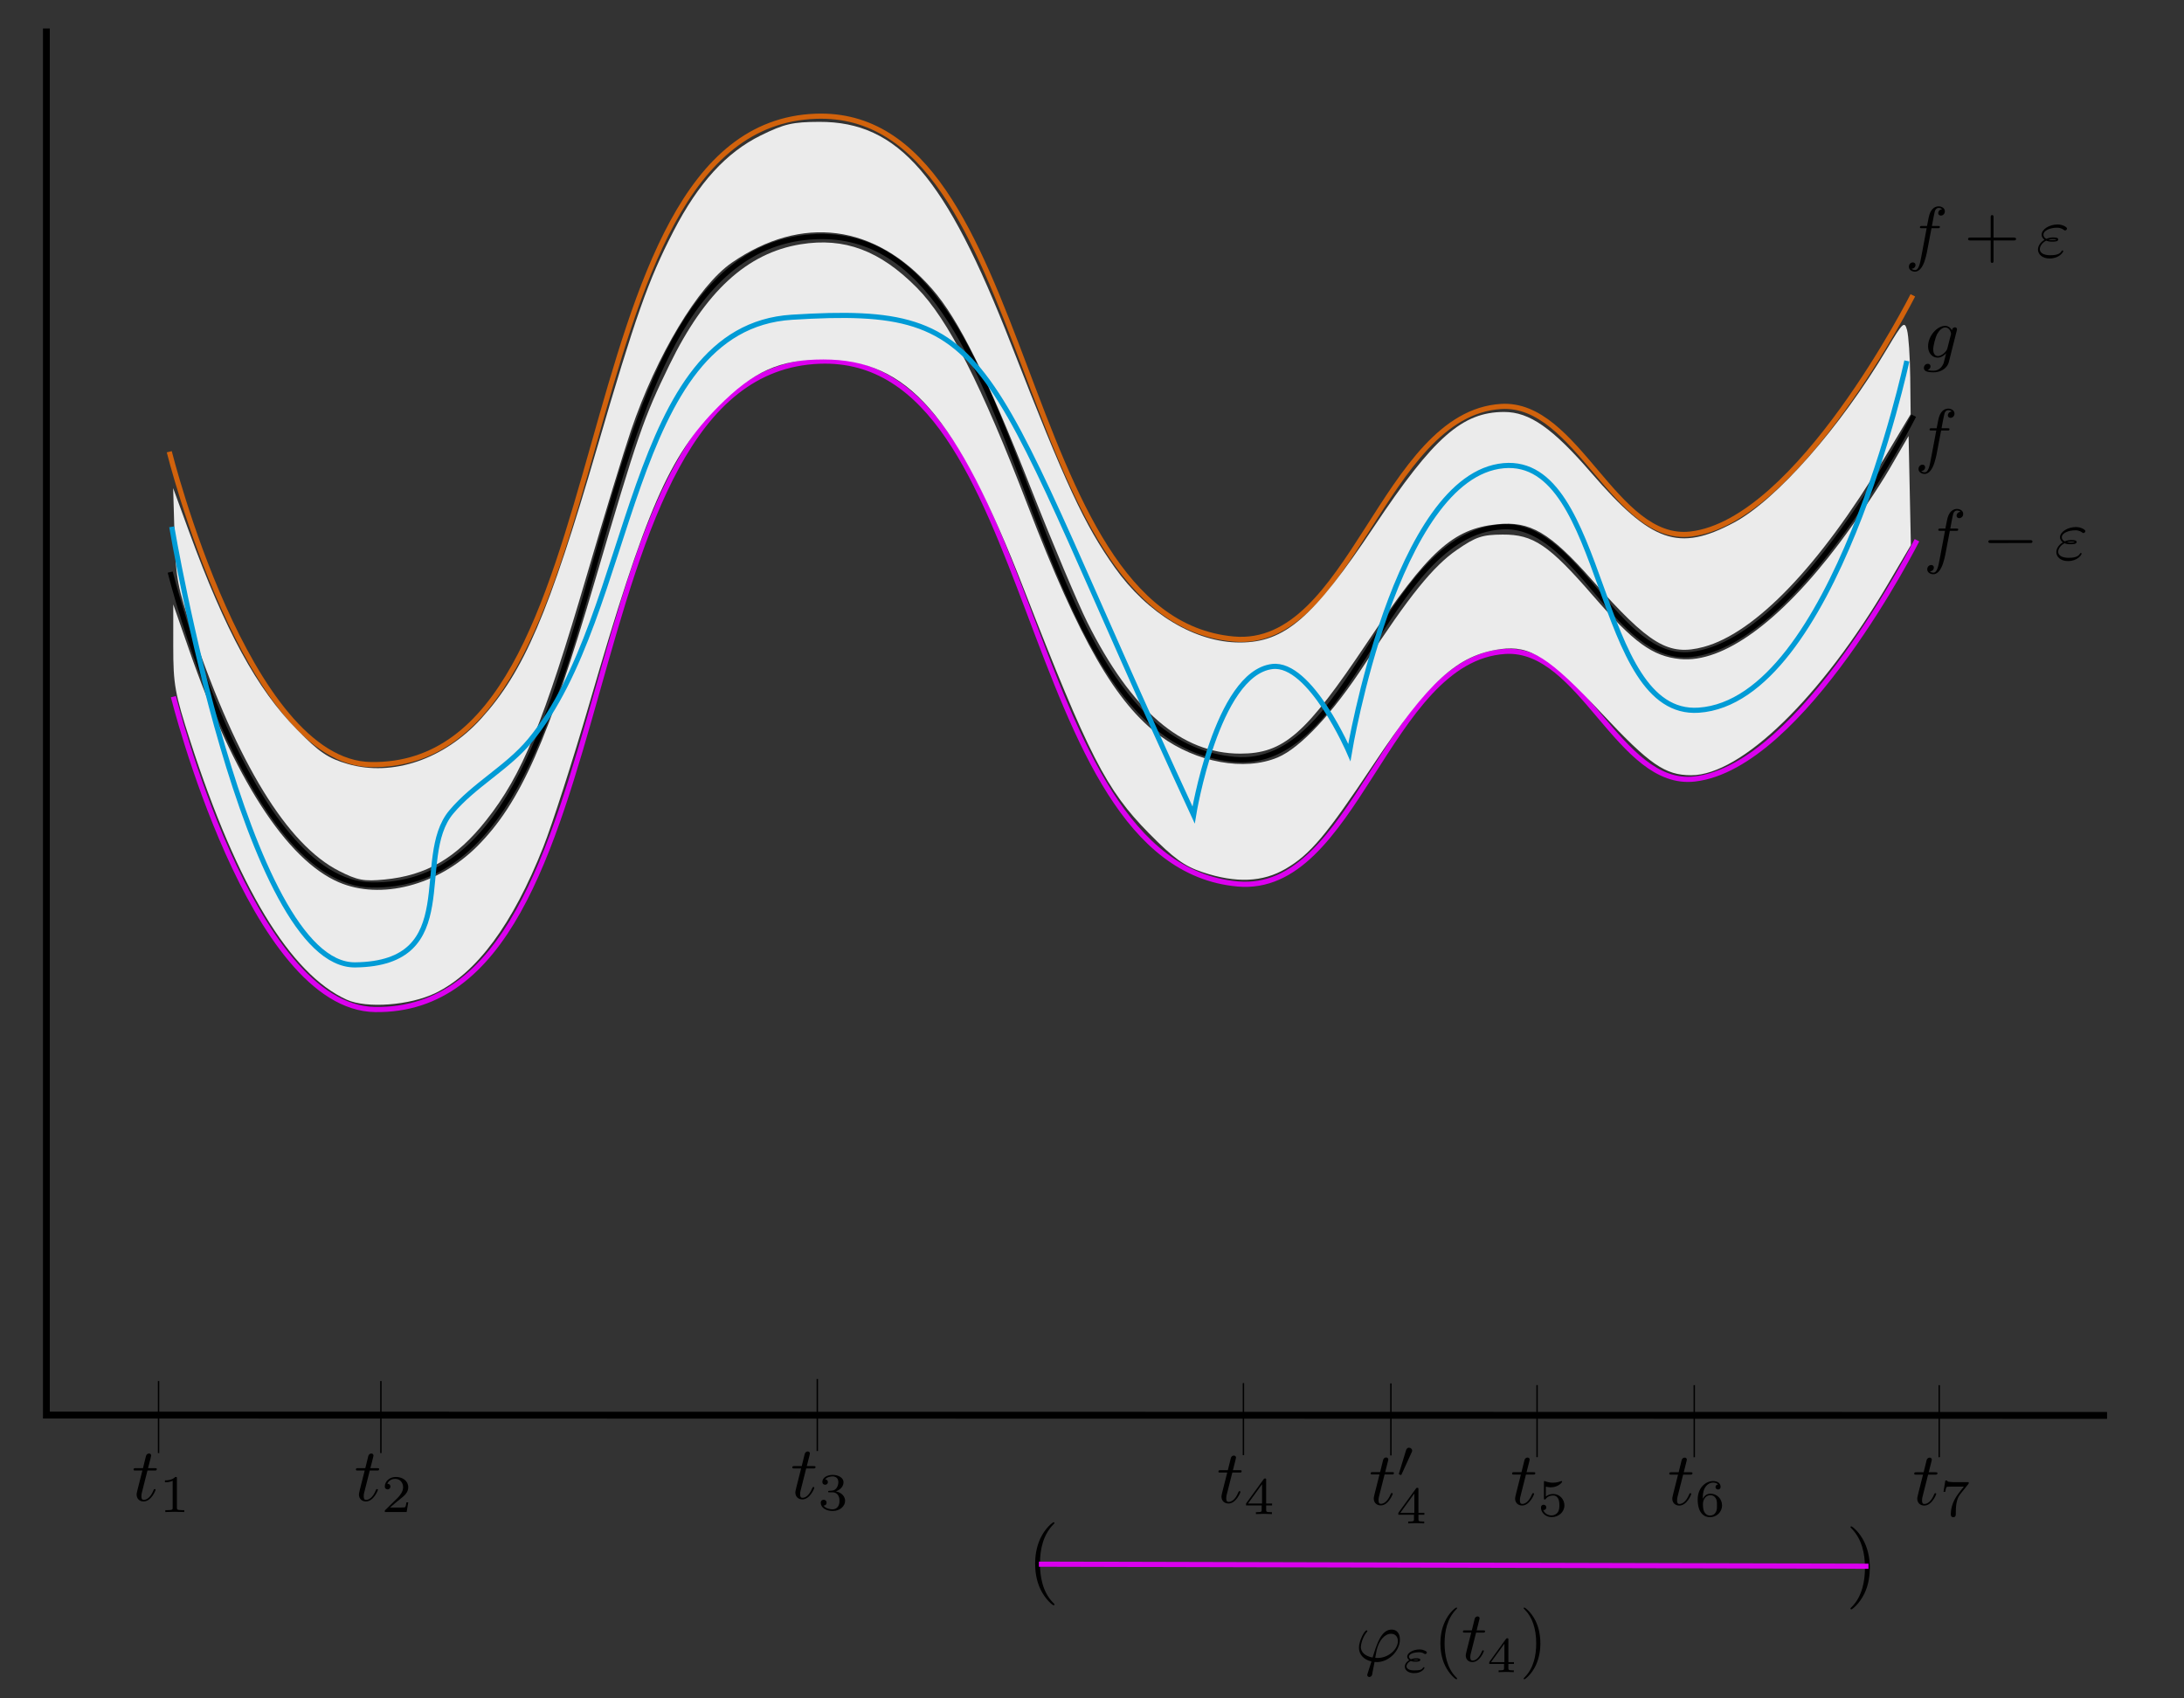 <?xml version="1.0" encoding="UTF-8" standalone="no"?>
<svg
   xmlns:ns0="http://www.iki.fi/pav/software/textext/"
   xmlns:dc="http://purl.org/dc/elements/1.1/"
   xmlns:cc="http://creativecommons.org/ns#"
   xmlns:rdf="http://www.w3.org/1999/02/22-rdf-syntax-ns#"
   xmlns:svg="http://www.w3.org/2000/svg"
   xmlns="http://www.w3.org/2000/svg"
   xmlns:sodipodi="http://sodipodi.sourceforge.net/DTD/sodipodi-0.dtd"
   xmlns:inkscape="http://www.inkscape.org/namespaces/inkscape"
   version="1.1"
   id="svg2"
   viewBox="0 0 1275.591 992.126"
   height="280mm"
   width="360mm"
   inkscape:version="0.91 r13725"
   sodipodi:docname="epsilon-perturbed-node.svg">
  <rect x="0" y="0" width="1275.591" height="992.126" fill="#333333" stroke="none"/>
  <sodipodi:namedview
     pagecolor="#ffffff"
     bordercolor="#666666"
     borderopacity="1"
     objecttolerance="10"
     gridtolerance="10"
     guidetolerance="10"
     inkscape:pageopacity="0"
     inkscape:pageshadow="2"
     inkscape:window-width="2560"
     inkscape:window-height="1311"
     id="namedview73"
     showgrid="false"
     inkscape:zoom="1.0694206"
     inkscape:cx="637.79528"
     inkscape:cy="421.25613"
     inkscape:window-x="0"
     inkscape:window-y="55"
     inkscape:window-maximized="1"
     inkscape:current-layer="layer1" />
  <defs
     id="defs4" />
  <g
     id="layer1"
     transform="translate(0,-60.236)">
    <path
       id="path8070"
       d="m 27.087,76.857 0,810 1203.561,0.202"
       style="fill:none;fill-rule:evenodd;stroke:#000000;stroke-width:4;stroke-linecap:butt;stroke-linejoin:miter;stroke-miterlimit:4;stroke-dasharray:none;stroke-opacity:1" />
    <path
       id="path8072"
       d="m 99.401,394.437 c 0,0 45.353,181.723 117.827,182.753 153.057,2.174 106.731,-373.131 259.701,-378.731 130.226,-4.768 114.291,293.613 244.071,305.389 68.75,6.238 87.399,-131.635 156.302,-135.862 44.379,-2.723 66.44,79.604 110.613,74.544 63.107,-7.229 129.85,-139.469 129.85,-139.469"
       style="fill:none;fill-rule:evenodd;stroke:#000000;stroke-width:3;stroke-linecap:butt;stroke-linejoin:miter;stroke-miterlimit:4;stroke-dasharray:none;stroke-opacity:1" />
    <path
       id="path8072-1"
       d="m 98.858,324.125 c 0,0 45.353,181.723 117.827,182.753 153.057,2.174 106.731,-373.131 259.701,-378.731 130.226,-4.768 114.291,293.613 244.071,305.389 68.75,6.238 87.399,-131.635 156.302,-135.862 44.379,-2.723 66.44,79.604 110.613,74.544 63.107,-7.229 129.85,-139.469 129.85,-139.469"
       style="fill:none;fill-rule:evenodd;stroke:#ff6f00;stroke-width:3;stroke-linecap:butt;stroke-linejoin:miter;stroke-miterlimit:4;stroke-dasharray:none;stroke-opacity:0.773" />
    <path
       id="path8072-1-1"
       d="m 101.262,467.201 c 0,0 45.353,181.723 117.827,182.753 153.057,2.174 106.731,-373.131 259.701,-378.731 130.226,-4.768 114.291,293.613 244.071,305.389 68.75,6.238 87.399,-131.635 156.302,-135.862 44.379,-2.723 66.44,79.604 110.613,74.544 63.107,-7.229 129.85,-139.469 129.85,-139.469"
       style="fill:none;fill-rule:evenodd;stroke:#db00ef;stroke-width:3;stroke-linecap:butt;stroke-linejoin:miter;stroke-miterlimit:4;stroke-dasharray:none;stroke-opacity:1" />
    <path
       id="path8167"
       d="m -1044.065,1129.951 c -34.352,-11.869 -70.073,-70.535 -96.693,-158.804 -3.291,-10.913 -6.435,-20.126 -6.985,-20.473 -0.551,-0.347 -1.201,-14.157 -1.445,-30.688 l -0.444,-30.058 5.078,16.364 c 21.246,68.468 50.129,122.1 77.215,143.381 3.957,3.109 10.87,7.393 15.362,9.521 7.827,3.707 8.77,3.866 22.596,3.797 12.364,-0.061 15.841,-0.54 24.304,-3.345 23.508,-7.792 44.047,-27.952 60.978,-59.854 12.871,-24.253 23.059,-53.347 43.522,-124.291 15.833,-54.891 23.011,-77.09 32.43,-100.292 12.244,-30.16 23.998,-49.202 40.275,-65.248 8.625,-8.502 12.666,-11.465 21.768,-15.957 32.269,-15.928 64.434,-10.591 89.983,14.932 22.072,22.049 34.901,46.668 64.293,123.378 23.35,60.94 34.679,85.693 49.184,107.457 23.064,34.608 51.353,52.026 81.654,50.275 23.164,-1.338 39.449,-15.064 66.175,-55.776 21.825,-33.245 30.849,-45.902 39.053,-54.776 23.062,-24.944 46.286,-31.221 66.349,-17.932 6.615,4.382 21.08,19.048 36.398,36.905 18.594,21.677 29.883,29.289 44.892,30.274 24.647,1.616 53.365,-18.04 85.756,-58.699 11.426,-14.343 32.575,-45.933 42.102,-62.889 l 6.613,-11.77 0.601,32.243 0.601,32.243 -8.266,15.029 c -9.967,18.121 -27.73,45.43 -40.254,61.885 -5.047,6.632 -15.943,18.857 -24.213,27.168 -22.875,22.988 -38.92,32.418 -56.739,33.349 -7.898,0.413 -10.168,0.055 -15.63,-2.463 -9.114,-4.202 -18.172,-12.043 -30.423,-26.336 -34.126,-39.813 -47.243,-48.303 -68.62,-44.417 -13.315,2.42 -23.808,8.721 -37.197,22.334 -12.014,12.216 -16.564,18.434 -42.684,58.331 -21.138,32.287 -34.733,46.028 -51.357,51.909 -5.764,2.039 -8.908,2.36 -18.376,1.873 -20.168,-1.036 -34.854,-8.21 -52.259,-25.527 -12.57,-12.508 -22.774,-27.273 -33.647,-48.689 -9.987,-19.671 -15.502,-32.749 -32.454,-76.953 -17.433,-45.458 -23.968,-61.068 -33.681,-80.451 -19.417,-38.749 -40.733,-61.123 -66.18,-69.465 -8.102,-2.656 -11.798,-3.156 -23.445,-3.169 -9.433,-0.011 -16.31,0.653 -21.642,2.088 -33.956,9.142 -59.492,37.803 -80.972,90.881 -8.922,22.049 -17.551,48.847 -32.713,101.596 -14.661,51.009 -20.533,69.369 -29.318,91.676 -24.604,62.472 -55.131,91.712 -95.658,91.621 -6.092,-0.014 -11.917,-0.816 -15.886,-2.187 z"
       style="opacity:0.99;fill:#eeeeee;fill-opacity:1;stroke:none;stroke-width:3;stroke-miterlimit:4;stroke-dasharray:none;stroke-dashoffset:0;stroke-opacity:0.859" />
    <path
       id="path8068-2-8"
       d="m -829.715,652.835 c 0,0 44.207,135.742 101.17,137.868 96.309,3.596 107.553,-230.74 203.294,-219.697 97.1,11.2 112.933,269.989 225.377,254.995 101.896,-13.587 136.551,-276.516 136.551,-276.516"
       style="fill:none;fill-rule:evenodd;stroke:#ff7000;stroke-width:2;stroke-linecap:butt;stroke-linejoin:miter;stroke-miterlimit:4;stroke-dasharray:none;stroke-opacity:0.859" />
    <path
       id="path8068-2-99"
       d="m -969.142,430.09 c 0,0 44.207,135.742 101.17,137.868 96.309,3.596 107.553,-230.74 203.294,-219.697 97.1,11.2 112.933,269.989 225.377,254.995 C -337.405,589.67 -302.751,326.741 -302.751,326.741"
       style="fill:none;fill-rule:evenodd;stroke:#db00ef;stroke-width:2;stroke-linecap:butt;stroke-linejoin:miter;stroke-miterlimit:4;stroke-dasharray:none;stroke-opacity:1" />
    <path
       id="path12831"
       d="m 198.047,569.015 c -30.272,-15.372 -59.196,-62.545 -85.37,-139.232 -8.965,-26.268 -10.011,-31.795 -10.739,-56.755 l -0.806,-27.653 9.229,25.249 c 21.339,58.376 39.667,92.013 63.112,115.827 13.116,13.323 18.129,16.716 29.642,20.063 26.133,7.597 56.383,-2.727 78.025,-26.629 24.867,-27.465 39.369,-61.35 67.451,-157.606 22.438,-76.911 30.032,-98.444 44.811,-127.058 14.513,-28.1 30.793,-45.951 50.966,-55.882 13.693,-6.741 18.531,-7.862 34.163,-7.915 46.294,-0.157 73.801,31.734 112.012,129.858 31.982,82.13 42.81,105.459 60.561,130.475 19.226,27.095 47.076,43.793 73.043,43.793 26.207,0 42.781,-14.316 78.378,-67.699 34.828,-52.23 51.549,-66.961 76.006,-66.961 14.838,0 28.243,9.381 50.954,35.658 35.139,40.658 50.962,46.177 83.171,29.009 24.876,-13.259 62.197,-55.637 89.627,-101.773 9.039,-15.203 10.052,-16.153 11.541,-10.821 0.898,3.215 1.741,15.618 1.873,27.563 l 0.24,21.718 -15.818,26.375 c -37.189,62.009 -74.979,101.409 -105.024,109.499 -20.54,5.531 -31.573,-1.067 -65.135,-38.95 -24.794,-27.987 -36.182,-34.674 -55.627,-32.667 -25.82,2.665 -40.107,15.666 -75.706,68.894 -35.991,53.815 -48.847,65.08 -74.268,65.08 -34.221,0 -63.482,-25.141 -89.282,-76.711 -5.559,-11.111 -20.366,-46.279 -32.905,-78.151 -25.938,-65.929 -42.252,-98.844 -57.805,-116.623 -33.161,-37.908 -76.096,-43.51 -116.998,-15.266 -19.541,13.494 -43.852,53.98 -58.838,97.986 -4.054,11.903 -15.612,49.776 -25.686,84.162 -25.396,86.686 -37.795,116.921 -58.853,143.51 -17.531,22.135 -34.844,32.237 -59.353,34.63 -12.066,1.178 -15.823,0.472 -26.593,-4.997 z"
       style="opacity:0.99;fill:#eeeeee;fill-opacity:0.992;stroke:none;stroke-width:7.214;stroke-miterlimit:4;stroke-dasharray:none;stroke-dashoffset:0;stroke-opacity:0.992" />
    <path
       id="path12833"
       d="m 202.543,644.226 c -33.084,-14.986 -63.885,-65.886 -91.42,-151.073 -9.003,-27.854 -9.943,-33.089 -9.934,-55.307 l 0.011,-24.541 9.212,26.451 c 26.067,74.85 56.868,122.691 87.464,135.853 24.507,10.543 57.974,1.869 80.78,-20.937 25.299,-25.299 41.446,-61.743 69.025,-155.795 24.79,-84.54 28.198,-94.414 43.287,-125.43 20.874,-42.909 45.33,-65.406 76.64,-70.502 25.57,-4.162 46.334,3.6 67.903,25.382 18.279,18.459 37.554,56.323 64.786,127.268 30.082,78.369 51.478,115.562 77.433,134.605 21.184,15.543 49.198,20.648 68.552,12.492 13.305,-5.607 32.189,-25.859 50.835,-54.518 25.798,-39.652 39.9,-57.139 53.803,-66.714 11.123,-7.66 14.765,-8.88 26.727,-8.951 17.946,-0.105 27.073,6.076 52.819,35.772 23.703,27.34 34.815,35.408 50.894,36.953 25.087,2.411 58.361,-21.793 92.788,-67.496 9.891,-13.13 23.069,-32.631 29.284,-43.335 l 11.301,-19.462 0.672,31.867 0.672,31.867 -13.379,22.732 c -38.952,66.185 -85.773,111.691 -114.918,111.691 -15.287,0 -24.255,-6.205 -52.294,-36.179 -30.569,-32.679 -41.862,-39.859 -59,-37.51 -25.22,3.457 -41.733,18.429 -74.256,67.325 -27.605,41.502 -36.919,52.579 -51.288,61 -13.441,7.877 -29.014,8.514 -48.604,1.989 -10.595,-3.529 -16.813,-8.045 -31.26,-22.703 -25.047,-25.412 -34.989,-44.825 -73.168,-142.876 -39.649,-101.825 -67.688,-133.915 -117.01,-133.915 -25.542,0 -40.723,6.797 -61.254,27.425 -28.934,29.072 -42.281,59.845 -75.648,174.419 -9.413,32.323 -21.419,69.655 -26.68,82.96 -17.888,45.244 -38.883,73.642 -63.102,85.351 -14.867,7.188 -40.138,9.066 -51.673,3.841 z"
       style="opacity:0.99;fill:#eeeeee;fill-opacity:0.992;stroke:none;stroke-width:3;stroke-miterlimit:4;stroke-dasharray:none;stroke-dashoffset:0;stroke-opacity:0.992" />
    <g
       ns0:preamble=""
       ns0:text="("
       word-spacing="normal"
       letter-spacing="normal"
       font-size-adjust="none"
       font-stretch="normal"
       font-weight="normal"
       font-variant="normal"
       font-style="normal"
       stroke-miterlimit="10.433"
       xml:space="preserve"
       transform="matrix(4.887,0,0,-4.887,-492.151,4197.775)"
       id="content"
       style="font-style:normal;font-variant:normal;font-weight:normal;font-stretch:normal;letter-spacing:normal;word-spacing:normal;text-anchor:start;fill:none;fill-opacity:1;fill-rule:evenodd;stroke:#000000;stroke-linecap:butt;stroke-linejoin:miter;stroke-miterlimit:10.433;stroke-dasharray:none;stroke-dashoffset:0;stroke-opacity:1"><path
         id="path12859"
         d="m 226.73,654.85 0,0.01 0,0 0,0 0,0.01 0,0 0,0 0,0.01 0,0 0,0 -0.01,0.01 0,0 0,0.01 0,0 -0.01,0.01 0,0 -0.01,0.01 0,0.01 -0.01,0 0,0.01 -0.01,0 0,0.01 0,0 -0.01,0 0,0.01 0,0 -0.01,0.01 0,0 -0.01,0.01 0,0 -0.01,0.01 0,0 -0.01,0.01 0,0.01 -0.01,0 -0.01,0.01 0,0.01 -0.01,0 -0.01,0.01 0,0.01 -0.01,0 -0.01,0.01 -0.01,0.01 c -1.24,1.25 -1.56,3.13 -1.56,4.65 0,1.73 0.38,3.45 1.6,4.7 0.13,0.12 0.13,0.14 0.13,0.17 0,0.07 -0.04,0.09 -0.1,0.09 -0.1,0 -0.99,-0.67 -1.58,-1.93 -0.51,-1.09 -0.63,-2.2 -0.63,-3.03 0,-0.78 0.11,-1.98 0.66,-3.1 0.6,-1.22 1.45,-1.87 1.55,-1.87 0.06,0 0.1,0.03 0.1,0.1 z"
         style="fill:#000000;stroke-width:0" /></g>    <g
       ns0:preamble=""
       ns0:text="("
       word-spacing="normal"
       letter-spacing="normal"
       font-size-adjust="none"
       font-stretch="normal"
       font-weight="normal"
       font-variant="normal"
       font-style="normal"
       stroke-miterlimit="10.433"
       xml:space="preserve"
       transform="matrix(-4.887,0,0,-4.887,2188.819,4200.178)"
       id="content-9"
       style="font-style:normal;font-variant:normal;font-weight:normal;font-stretch:normal;letter-spacing:normal;word-spacing:normal;text-anchor:start;fill:none;fill-opacity:1;fill-rule:evenodd;stroke:#000000;stroke-linecap:butt;stroke-linejoin:miter;stroke-miterlimit:10.433;stroke-dasharray:none;stroke-dashoffset:0;stroke-opacity:1"><path
         id="path12859-2"
         d="m 226.73,654.85 0,0.01 0,0 0,0 0,0.01 0,0 0,0 0,0.01 0,0 0,0 -0.01,0.01 0,0 0,0.01 0,0 -0.01,0.01 0,0 -0.01,0.01 0,0.01 -0.01,0 0,0.01 -0.01,0 0,0.01 0,0 -0.01,0 0,0.01 0,0 -0.01,0.01 0,0 -0.01,0.01 0,0 -0.01,0.01 0,0 -0.01,0.01 0,0.01 -0.01,0 -0.01,0.01 0,0.01 -0.01,0 -0.01,0.01 0,0.01 -0.01,0 -0.01,0.01 -0.01,0.01 c -1.24,1.25 -1.56,3.13 -1.56,4.65 0,1.73 0.38,3.45 1.6,4.7 0.13,0.12 0.13,0.14 0.13,0.17 0,0.07 -0.04,0.09 -0.1,0.09 -0.1,0 -0.99,-0.67 -1.58,-1.93 -0.51,-1.09 -0.63,-2.2 -0.63,-3.03 0,-0.78 0.11,-1.98 0.66,-3.1 0.6,-1.22 1.45,-1.87 1.55,-1.87 0.06,0 0.1,0.03 0.1,0.1 z"
         style="fill:#000000;stroke-width:0" /></g>    <path
       style="fill:none;fill-rule:evenodd;stroke:#db00ef;stroke-width:2.996;stroke-linecap:butt;stroke-linejoin:miter;stroke-miterlimit:4;stroke-dasharray:none;stroke-opacity:0.992"
       d="m 606.78,973.955 484.535,1.202"
       id="path12896" />
    <path
       style="fill:none;fill-rule:evenodd;stroke:#000000;stroke-width:0.82px;stroke-linecap:butt;stroke-linejoin:miter;stroke-opacity:1"
       d="m 897.741,869.353 0,42.081"
       id="path12898" />
    <g
       style="font-style:normal;font-variant:normal;font-weight:normal;font-stretch:normal;letter-spacing:normal;word-spacing:normal;text-anchor:start;fill:none;fill-opacity:1;fill-rule:evenodd;stroke:#000000;stroke-linecap:butt;stroke-linejoin:miter;stroke-miterlimit:10.433;stroke-dasharray:none;stroke-dashoffset:0;stroke-opacity:1"
       ns0:preamble=""
       ns0:text="$t_5$"
       word-spacing="normal"
       letter-spacing="normal"
       font-size-adjust="none"
       font-stretch="normal"
       font-weight="normal"
       font-variant="normal"
       font-style="normal"
       stroke-miterlimit="10.433"
       xml:space="preserve"
       transform="matrix(4.432,0,0,-4.432,-108.119,3852.094)"
       id="g12979"><path
         id="path12981"
         d="m 225.49,661.21 0.93,0 c 0.2,0 0.3,0 0.3,0.2 0,0.11 -0.1,0.11 -0.28,0.11 l -0.87,0 c 0.36,1.41 0.41,1.61 0.41,1.66 0,0.17 -0.13,0.27 -0.29,0.27 -0.03,0 -0.31,-0.01 -0.4,-0.35 l -0.39,-1.58 -0.94,0 c -0.2,0 -0.3,0 -0.3,-0.19 0,-0.12 0.08,-0.12 0.28,-0.12 l 0.88,0 c -0.72,-2.82 -0.76,-2.99 -0.76,-3.17 0,-0.54 0.38,-0.91 0.92,-0.91 1.01,0 1.58,1.45 1.58,1.53 0,0.1 -0.08,0.1 -0.12,0.1 -0.09,0 -0.1,-0.04 -0.15,-0.14 -0.42,-1.04 -0.95,-1.28 -1.29,-1.28 -0.21,0 -0.31,0.13 -0.31,0.46 0,0.24 0.02,0.31 0.06,0.48 z"
         style="fill:#000000;stroke-width:0" /><path
         id="path12983"
         d="m 228.11,659.62 0.04,-0.01 0.03,0 0.03,-0.01 0.03,-0.01 0.03,0 0.03,-0.01 0.03,-0.01 0.02,0 0.03,-0.01 0.03,0 0.02,0 0.03,-0.01 0.02,0 0.02,0 0.02,-0.01 0.02,0 0.02,0 0.02,0 0.02,0 0.02,0 0.02,-0.01 0.02,0 0.01,0 0.02,0 0.01,0 0.02,0 0.01,0 0.02,0 0.01,0 0.01,0 0.01,0 0.01,0 c 0.92,0 1.47,0.63 1.47,0.73 0,0.08 -0.05,0.1 -0.08,0.1 -0.02,0 -0.03,0 -0.06,-0.02 -0.17,-0.06 -0.54,-0.2 -1.05,-0.2 -0.2,0 -0.57,0.01 -1.03,0.18 -0.07,0.04 -0.08,0.04 -0.09,0.04 -0.09,0 -0.09,-0.08 -0.09,-0.19 l 0,-2.05 c 0,-0.12 0,-0.2 0.11,-0.2 0.07,0 0.07,0.01 0.14,0.1 0.3,0.38 0.73,0.43 0.98,0.43 0.42,0 0.6,-0.33 0.64,-0.39 0.12,-0.23 0.17,-0.49 0.17,-0.89 0,-0.21 0,-0.62 -0.21,-0.93 -0.18,-0.25 -0.48,-0.42 -0.82,-0.42 -0.46,0 -0.92,0.26 -1.1,0.71 0.27,-0.02 0.4,0.16 0.4,0.34 0,0.3 -0.26,0.36 -0.35,0.36 -0.01,0 -0.35,0 -0.35,-0.38 0,-0.62 0.57,-1.25 1.41,-1.25 0.9,0 1.68,0.66 1.68,1.54 0,0.78 -0.6,1.51 -1.47,1.51 -0.3,0 -0.67,-0.08 -0.98,-0.34 z"
         style="fill:#000000;stroke-width:0" /></g>    <path
       style="fill:none;fill-rule:evenodd;stroke:#000000;stroke-width:0.82px;stroke-linecap:butt;stroke-linejoin:miter;stroke-opacity:1"
       d="m 726.237,868.184 0,42.081"
       id="path12898-8" />
    <path
       style="fill:none;fill-rule:evenodd;stroke:#000000;stroke-width:0.82px;stroke-linecap:butt;stroke-linejoin:miter;stroke-opacity:1"
       d="m 989.545,869.387 0,42.081"
       id="path12898-7" />
    <path
       style="fill:none;fill-rule:evenodd;stroke:#000000;stroke-width:0.82px;stroke-linecap:butt;stroke-linejoin:miter;stroke-opacity:1"
       d="m 1132.621,869.387 0,42.081"
       id="path12898-4" />
    <path
       style="fill:none;fill-rule:evenodd;stroke:#000000;stroke-width:0.82px;stroke-linecap:butt;stroke-linejoin:miter;stroke-opacity:1"
       d="m 477.357,865.78 0,42.081"
       id="path12898-74" />
    <path
       style="fill:none;fill-rule:evenodd;stroke:#000000;stroke-width:0.82px;stroke-linecap:butt;stroke-linejoin:miter;stroke-opacity:1"
       d="m 222.465,866.982 0,42.081"
       id="path12898-3" />
    <path
       style="fill:none;fill-rule:evenodd;stroke:#000000;stroke-width:0.82px;stroke-linecap:butt;stroke-linejoin:miter;stroke-opacity:1"
       d="m 92.614,866.982 0,42.081"
       id="path12898-81" />
    <g
       id="g13140"
       transform="matrix(4.432,0,0,-4.432,-913.246,3849.723)"
       xml:space="preserve"
       stroke-miterlimit="10.433"
       font-style="normal"
       font-variant="normal"
       font-weight="normal"
       font-stretch="normal"
       font-size-adjust="none"
       letter-spacing="normal"
       word-spacing="normal"
       ns0:text="$t_1$"
       ns0:preamble=""
       style="font-style:normal;font-variant:normal;font-weight:normal;font-stretch:normal;letter-spacing:normal;word-spacing:normal;text-anchor:start;fill:none;fill-opacity:1;fill-rule:evenodd;stroke:#000000;stroke-linecap:butt;stroke-linejoin:miter;stroke-miterlimit:10.433;stroke-dasharray:none;stroke-dashoffset:0;stroke-opacity:1"><path
         d="m 225.49,661.21 0.93,0 c 0.2,0 0.3,0 0.3,0.2 0,0.11 -0.1,0.11 -0.28,0.11 l -0.87,0 c 0.36,1.41 0.41,1.61 0.41,1.66 0,0.17 -0.13,0.27 -0.29,0.27 -0.03,0 -0.31,-0.01 -0.4,-0.35 l -0.39,-1.58 -0.94,0 c -0.2,0 -0.3,0 -0.3,-0.19 0,-0.12 0.08,-0.12 0.28,-0.12 l 0.88,0 c -0.72,-2.82 -0.76,-2.99 -0.76,-3.17 0,-0.54 0.38,-0.91 0.92,-0.91 1.01,0 1.58,1.45 1.58,1.53 0,0.1 -0.08,0.1 -0.12,0.1 -0.09,0 -0.1,-0.04 -0.15,-0.14 -0.42,-1.04 -0.95,-1.28 -1.29,-1.28 -0.21,0 -0.31,0.13 -0.31,0.46 0,0.24 0.02,0.31 0.06,0.48 z"
         id="path13142"
         style="fill:#000000;stroke-width:0" /><path
         d="m 229.37,660.16 0,0.01 0,0.01 0,0.01 0,0.01 0,0 0,0.01 0,0.01 0,0.01 0,0 0,0.01 0,0.01 0,0 0,0.01 0,0 0,0.01 0,0 0,0.01 -0.01,0 0,0.01 0,0.01 0,0.01 -0.01,0 0,0.01 0,0.01 -0.01,0 0,0.01 -0.01,0 -0.01,0 -0.01,0.01 0,0 -0.01,0 -0.01,0 -0.01,0 0,0 -0.01,0 0,0.01 -0.01,0 -0.01,0 0,0 -0.01,0 -0.01,0 0,0 -0.01,0 -0.01,0 0,0 -0.01,0 -0.01,0 -0.01,0 -0.01,0 -0.01,0 c -0.45,-0.44 -1.08,-0.45 -1.37,-0.45 l 0,-0.25 c 0.17,0 0.63,0 1.02,0.2 l 0,-3.55 c 0,-0.23 0,-0.32 -0.7,-0.32 l -0.27,0 0,-0.25 c 0.13,0.01 0.99,0.03 1.25,0.03 0.21,0 1.09,-0.02 1.25,-0.03 l 0,0.25 -0.27,0 c -0.7,0 -0.7,0.09 -0.7,0.32 z"
         id="path13144"
         style="fill:#000000;stroke-width:0" /></g>    <g
       style="font-style:normal;font-variant:normal;font-weight:normal;font-stretch:normal;letter-spacing:normal;word-spacing:normal;text-anchor:start;fill:none;fill-opacity:1;fill-rule:evenodd;stroke:#000000;stroke-linecap:butt;stroke-linejoin:miter;stroke-miterlimit:10.433;stroke-dasharray:none;stroke-dashoffset:0;stroke-opacity:1"
       ns0:preamble=""
       ns0:text="$t_2$"
       word-spacing="normal"
       letter-spacing="normal"
       font-size-adjust="none"
       font-stretch="normal"
       font-weight="normal"
       font-variant="normal"
       font-style="normal"
       stroke-miterlimit="10.433"
       xml:space="preserve"
       transform="matrix(4.432,0,0,-4.432,-783.395,3849.723)"
       id="g13241"><path
         id="path13243"
         d="m 225.49,661.21 0.93,0 c 0.2,0 0.3,0 0.3,0.2 0,0.11 -0.1,0.11 -0.28,0.11 l -0.87,0 c 0.36,1.41 0.41,1.61 0.41,1.66 0,0.17 -0.13,0.27 -0.29,0.27 -0.03,0 -0.31,-0.01 -0.4,-0.35 l -0.39,-1.58 -0.94,0 c -0.2,0 -0.3,0 -0.3,-0.19 0,-0.12 0.08,-0.12 0.28,-0.12 l 0.88,0 c -0.72,-2.82 -0.76,-2.99 -0.76,-3.17 0,-0.54 0.38,-0.91 0.92,-0.91 1.01,0 1.58,1.45 1.58,1.53 0,0.1 -0.08,0.1 -0.12,0.1 -0.09,0 -0.1,-0.04 -0.15,-0.14 -0.42,-1.04 -0.95,-1.28 -1.29,-1.28 -0.21,0 -0.31,0.13 -0.31,0.46 0,0.24 0.02,0.31 0.06,0.48 z"
         style="fill:#000000;stroke-width:0" /><path
         id="path13245"
         d="m 230.56,657.01 -0.24,0 c -0.02,-0.16 -0.09,-0.57 -0.18,-0.64 -0.05,-0.04 -0.59,-0.04 -0.69,-0.04 l -1.29,0 c 0.74,0.65 0.98,0.84 1.4,1.17 0.52,0.41 1,0.84 1,1.5 0,0.84 -0.74,1.36 -1.63,1.36 -0.87,0 -1.46,-0.61 -1.46,-1.25 0,-0.35 0.3,-0.39 0.37,-0.39 0.17,0 0.37,0.12 0.37,0.37 0,0.13 -0.05,0.37 -0.41,0.37 0.22,0.5 0.69,0.65 1.02,0.65 0.7,0 1.06,-0.54 1.06,-1.11 0,-0.6 -0.43,-1.08 -0.65,-1.33 l -1.69,-1.66 c -0.07,-0.06 -0.07,-0.07 -0.07,-0.27 l 2.88,0 z"
         style="fill:#000000;stroke-width:0" /></g>    <g
       id="g13342"
       transform="matrix(4.432,0,0,-4.432,-528.503,3848.521)"
       xml:space="preserve"
       stroke-miterlimit="10.433"
       font-style="normal"
       font-variant="normal"
       font-weight="normal"
       font-stretch="normal"
       font-size-adjust="none"
       letter-spacing="normal"
       word-spacing="normal"
       ns0:text="$t_3$"
       ns0:preamble=""
       style="font-style:normal;font-variant:normal;font-weight:normal;font-stretch:normal;letter-spacing:normal;word-spacing:normal;text-anchor:start;fill:none;fill-opacity:1;fill-rule:evenodd;stroke:#000000;stroke-linecap:butt;stroke-linejoin:miter;stroke-miterlimit:10.433;stroke-dasharray:none;stroke-dashoffset:0;stroke-opacity:1"><path
         d="m 225.49,661.21 0.93,0 c 0.2,0 0.3,0 0.3,0.2 0,0.11 -0.1,0.11 -0.28,0.11 l -0.87,0 c 0.36,1.41 0.41,1.61 0.41,1.66 0,0.17 -0.13,0.27 -0.29,0.27 -0.03,0 -0.31,-0.01 -0.4,-0.35 l -0.39,-1.58 -0.94,0 c -0.2,0 -0.3,0 -0.3,-0.19 0,-0.12 0.08,-0.12 0.28,-0.12 l 0.88,0 c -0.72,-2.82 -0.76,-2.99 -0.76,-3.17 0,-0.54 0.38,-0.91 0.92,-0.91 1.01,0 1.58,1.45 1.58,1.53 0,0.1 -0.08,0.1 -0.12,0.1 -0.09,0 -0.1,-0.04 -0.15,-0.14 -0.42,-1.04 -0.95,-1.28 -1.29,-1.28 -0.21,0 -0.31,0.13 -0.31,0.46 0,0.24 0.02,0.31 0.06,0.48 z"
         id="path13344"
         style="fill:#000000;stroke-width:0" /><path
         d="m 228.94,658.06 0.05,0 0.05,0 0.05,-0.01 0.05,0 0.04,-0.01 0.05,-0.02 0.04,-0.01 0.05,-0.02 0.04,-0.02 0.04,-0.02 0.04,-0.02 0.03,-0.02 0.04,-0.03 0.04,-0.03 0.03,-0.03 0.03,-0.04 0.03,-0.03 0.03,-0.04 0.03,-0.04 0.02,-0.05 0.03,-0.04 0.02,-0.05 0.02,-0.05 0.02,-0.05 0.01,-0.05 0.02,-0.06 0.01,-0.05 0.01,-0.06 0.01,-0.07 0,-0.06 0,-0.07 0.01,-0.07 c 0,-0.86 -0.51,-1.12 -0.91,-1.12 -0.28,0 -0.9,0.08 -1.19,0.49 0.33,0.02 0.4,0.24 0.4,0.39 0,0.22 -0.16,0.38 -0.38,0.38 -0.2,0 -0.39,-0.11 -0.39,-0.4 0,-0.65 0.72,-1.08 1.57,-1.08 0.97,0 1.64,0.65 1.64,1.34 0,0.55 -0.44,1.09 -1.21,1.25 0.73,0.26 1,0.78 1,1.21 0,0.55 -0.64,0.96 -1.42,0.96 -0.77,0 -1.37,-0.38 -1.37,-0.93 0,-0.24 0.16,-0.37 0.37,-0.37 0.22,0 0.36,0.16 0.36,0.35 0,0.2 -0.14,0.35 -0.36,0.36 0.24,0.31 0.72,0.39 0.98,0.39 0.32,0 0.76,-0.16 0.76,-0.76 0,-0.29 -0.1,-0.61 -0.28,-0.83 -0.23,-0.26 -0.43,-0.28 -0.78,-0.3 -0.17,-0.01 -0.19,-0.01 -0.22,-0.02 -0.02,0 -0.07,-0.01 -0.07,-0.09 0,-0.1 0.06,-0.1 0.18,-0.1 z"
         id="path13346"
         style="fill:#000000;stroke-width:0" /></g>    <g
       style="font-style:normal;font-variant:normal;font-weight:normal;font-stretch:normal;letter-spacing:normal;word-spacing:normal;text-anchor:start;fill:none;fill-opacity:1;fill-rule:evenodd;stroke:#000000;stroke-linecap:butt;stroke-linejoin:miter;stroke-miterlimit:10.433;stroke-dasharray:none;stroke-dashoffset:0;stroke-opacity:1"
       ns0:preamble=""
       ns0:text="$t_4$"
       word-spacing="normal"
       letter-spacing="normal"
       font-size-adjust="none"
       font-stretch="normal"
       font-weight="normal"
       font-variant="normal"
       font-style="normal"
       stroke-miterlimit="10.433"
       xml:space="preserve"
       transform="matrix(4.432,0,0,-4.432,-279.623,3850.925)"
       id="g13443"><path
         id="path13445"
         d="m 225.49,661.21 0.93,0 c 0.2,0 0.3,0 0.3,0.2 0,0.11 -0.1,0.11 -0.28,0.11 l -0.87,0 c 0.36,1.41 0.41,1.61 0.41,1.66 0,0.17 -0.13,0.27 -0.29,0.27 -0.03,0 -0.31,-0.01 -0.4,-0.35 l -0.39,-1.58 -0.94,0 c -0.2,0 -0.3,0 -0.3,-0.19 0,-0.12 0.08,-0.12 0.28,-0.12 l 0.88,0 c -0.72,-2.82 -0.76,-2.99 -0.76,-3.17 0,-0.54 0.38,-0.91 0.92,-0.91 1.01,0 1.58,1.45 1.58,1.53 0,0.1 -0.08,0.1 -0.12,0.1 -0.09,0 -0.1,-0.04 -0.15,-0.14 -0.42,-1.04 -0.95,-1.28 -1.29,-1.28 -0.21,0 -0.31,0.13 -0.31,0.46 0,0.24 0.02,0.31 0.06,0.48 z"
         style="fill:#000000;stroke-width:0" /><path
         id="path13447"
         d="m 230.73,656.88 0,0.25 -0.78,0 0,3.1 c 0,0.15 0,0.2 -0.15,0.2 -0.09,0 -0.11,0 -0.18,-0.1 l -2.32,-3.2 0,-0.25 2.06,0 0.05,0.25 -1.85,0 1.85,2.55 0,-2.55 -0.05,-0.25 0,-0.57 c 0,-0.23 0,-0.32 -0.57,-0.32 l -0.19,0 0,-0.25 c 0.35,0.02 0.8,0.03 1.05,0.03 0.26,0 0.71,-0.01 1.06,-0.03 l 0,0.25 -0.19,0 c -0.57,0 -0.57,0.09 -0.57,0.32 l 0,0.57 z"
         style="fill:#000000;stroke-width:0" /></g>    <g
       id="g13544"
       transform="matrix(4.432,0,0,-4.432,-16.315,3852.127)"
       xml:space="preserve"
       stroke-miterlimit="10.433"
       font-style="normal"
       font-variant="normal"
       font-weight="normal"
       font-stretch="normal"
       font-size-adjust="none"
       letter-spacing="normal"
       word-spacing="normal"
       ns0:text="$t_6$"
       ns0:preamble=""
       style="font-style:normal;font-variant:normal;font-weight:normal;font-stretch:normal;letter-spacing:normal;word-spacing:normal;text-anchor:start;fill:none;fill-opacity:1;fill-rule:evenodd;stroke:#000000;stroke-linecap:butt;stroke-linejoin:miter;stroke-miterlimit:10.433;stroke-dasharray:none;stroke-dashoffset:0;stroke-opacity:1"><path
         d="m 225.49,661.21 0.93,0 c 0.2,0 0.3,0 0.3,0.2 0,0.11 -0.1,0.11 -0.28,0.11 l -0.87,0 c 0.36,1.41 0.41,1.61 0.41,1.66 0,0.17 -0.13,0.27 -0.29,0.27 -0.03,0 -0.31,-0.01 -0.4,-0.35 l -0.39,-1.58 -0.94,0 c -0.2,0 -0.3,0 -0.3,-0.19 0,-0.12 0.08,-0.12 0.28,-0.12 l 0.88,0 c -0.72,-2.82 -0.76,-2.99 -0.76,-3.17 0,-0.54 0.38,-0.91 0.92,-0.91 1.01,0 1.58,1.45 1.58,1.53 0,0.1 -0.08,0.1 -0.12,0.1 -0.09,0 -0.1,-0.04 -0.15,-0.14 -0.42,-1.04 -0.95,-1.28 -1.29,-1.28 -0.21,0 -0.31,0.13 -0.31,0.46 0,0.24 0.02,0.31 0.06,0.48 z"
         id="path13546"
         style="fill:#000000;stroke-width:0" /><path
         d="m 228.08,658.02 0,0.1 0,0.11 0.01,0.1 0,0.1 0.01,0.1 0.01,0.1 0.01,0.1 0.02,0.09 0.02,0.1 0.02,0.09 0.02,0.09 0.03,0.09 0.02,0.04 0.02,0.05 0.01,0.04 0.02,0.04 0.02,0.04 0.03,0.04 0.02,0.04 0.02,0.04 c 0.24,0.38 0.62,0.64 1.07,0.64 0.21,0 0.49,-0.06 0.63,-0.25 -0.18,-0.01 -0.33,-0.13 -0.33,-0.33 0,-0.17 0.12,-0.33 0.33,-0.33 0.21,0 0.34,0.14 0.34,0.34 0,0.41 -0.3,0.77 -0.99,0.77 -1.01,0 -2.03,-0.92 -2.03,-2.41 0,-1.81 0.85,-2.35 1.62,-2.35 0.85,0 1.59,0.65 1.59,1.56 0,0.88 -0.7,1.54 -1.52,1.54 l -0.03,-0.2 c 0.32,0 0.53,-0.12 0.71,-0.38 0.17,-0.27 0.17,-0.56 0.17,-0.96 0,-0.4 0,-0.69 -0.19,-0.96 -0.16,-0.24 -0.39,-0.38 -0.73,-0.38 l 0,0 c -0.35,0 -0.62,0.21 -0.77,0.51 -0.1,0.21 -0.16,0.56 -0.16,0.98 0,0.67 0.41,1.19 0.97,1.19 l 0.03,0.2 c -0.56,0 -0.87,-0.37 -1.02,-0.68 z"
         id="path13548"
         style="fill:#000000;stroke-width:0" /></g>    <g
       style="font-style:normal;font-variant:normal;font-weight:normal;font-stretch:normal;letter-spacing:normal;word-spacing:normal;text-anchor:start;fill:none;fill-opacity:1;fill-rule:evenodd;stroke:#000000;stroke-linecap:butt;stroke-linejoin:miter;stroke-miterlimit:10.433;stroke-dasharray:none;stroke-dashoffset:0;stroke-opacity:1"
       ns0:preamble=""
       ns0:text="$t_7$"
       word-spacing="normal"
       letter-spacing="normal"
       font-size-adjust="none"
       font-stretch="normal"
       font-weight="normal"
       font-variant="normal"
       font-style="normal"
       stroke-miterlimit="10.433"
       xml:space="preserve"
       transform="matrix(4.432,0,0,-4.432,126.761,3852.127)"
       id="g13645"><path
         id="path13647"
         d="m 225.49,661.21 0.93,0 c 0.2,0 0.3,0 0.3,0.2 0,0.11 -0.1,0.11 -0.28,0.11 l -0.87,0 c 0.36,1.41 0.41,1.61 0.41,1.66 0,0.17 -0.13,0.27 -0.29,0.27 -0.03,0 -0.31,-0.01 -0.4,-0.35 l -0.39,-1.58 -0.94,0 c -0.2,0 -0.3,0 -0.3,-0.19 0,-0.12 0.08,-0.12 0.28,-0.12 l 0.88,0 c -0.72,-2.82 -0.76,-2.99 -0.76,-3.17 0,-0.54 0.38,-0.91 0.92,-0.91 1.01,0 1.58,1.45 1.58,1.53 0,0.1 -0.08,0.1 -0.12,0.1 -0.09,0 -0.1,-0.04 -0.15,-0.14 -0.42,-1.04 -0.95,-1.28 -1.29,-1.28 -0.21,0 -0.31,0.13 -0.31,0.46 0,0.24 0.02,0.31 0.06,0.48 z"
         style="fill:#000000;stroke-width:0" /><path
         id="path13649"
         d="m 230.77,659.94 0.01,0.01 0,0.01 0.01,0 0,0.01 0.01,0.01 0,0 0.01,0.01 0,0 0.01,0.01 0,0.01 0,0 0,0.01 0.01,0 0,0.01 0,0.01 0,0 0,0.01 0.01,0.01 0,0.01 0,0 0,0.01 0,0.01 0,0.01 0,0.01 0,0.01 0,0.01 0,0.02 0,0.01 0,0.01 0,0.01 0,0.01 0,0 0,0.01 0,0.01 0,0.01 -1.83,0 c -0.28,0 -0.36,0.01 -0.61,0.03 -0.36,0.03 -0.38,0.07 -0.4,0.19 l -0.24,0 -0.24,-1.49 0.24,0 c 0.01,0.11 0.08,0.57 0.19,0.64 0.06,0.04 0.62,0.04 0.73,0.04 l 1.52,0 c -0.22,-0.29 -0.58,-0.72 -0.72,-0.92 -0.92,-1.2 -1,-2.3 -1,-2.71 0,-0.08 0,-0.4 0.33,-0.4 0.33,0 0.33,0.31 0.33,0.41 l 0,0.27 c 0,1.35 0.28,1.97 0.58,2.35 z"
         style="fill:#000000;stroke-width:0" /></g>    <g
       style="font-style:normal;font-variant:normal;font-weight:normal;font-stretch:normal;letter-spacing:normal;word-spacing:normal;text-anchor:start;fill:none;fill-opacity:1;fill-rule:evenodd;stroke:#000000;stroke-linecap:butt;stroke-linejoin:miter;stroke-miterlimit:10.433;stroke-dasharray:none;stroke-dashoffset:0;stroke-opacity:1"
       id="g13830"
       transform="matrix(4.221,0,0,-4.221,169.564,2984.524)"
       xml:space="preserve"
       stroke-miterlimit="10.433"
       font-style="normal"
       font-variant="normal"
       font-weight="normal"
       font-stretch="normal"
       font-size-adjust="none"
       letter-spacing="normal"
       word-spacing="normal"
       ns0:text="$f+\\varepsilon$"
       ns0:preamble=""><path
         style="fill:#000000;stroke-width:0"
         d="m 227.09,661.21 0.86,0 c 0.2,0 0.3,0 0.3,0.2 0,0.11 -0.1,0.11 -0.27,0.11 l -0.83,0 0.21,1.13 c 0.04,0.21 0.18,0.91 0.24,1.03 0.09,0.19 0.26,0.34 0.47,0.34 0.04,0 0.3,0 0.49,-0.18 -0.44,-0.04 -0.54,-0.39 -0.54,-0.54 0,-0.22 0.18,-0.34 0.37,-0.34 0.26,0 0.55,0.21 0.55,0.59 0,0.46 -0.46,0.69 -0.87,0.69 -0.34,0 -0.97,-0.18 -1.27,-1.16 -0.06,-0.21 -0.09,-0.31 -0.33,-1.56 l -0.68,0 c -0.19,0 -0.3,0 -0.3,-0.19 0,-0.12 0.09,-0.12 0.27,-0.12 l 0.66,0 -0.74,-3.93 c -0.18,-0.96 -0.35,-1.86 -0.87,-1.86 -0.04,0 -0.29,0 -0.48,0.18 0.46,0.03 0.55,0.38 0.55,0.53 0,0.23 -0.18,0.35 -0.37,0.35 -0.26,0 -0.55,-0.22 -0.55,-0.6 0,-0.44 0.44,-0.68 0.85,-0.68 0.55,0 0.95,0.58 1.12,0.96 0.32,0.63 0.55,1.83 0.56,1.9 z"
         id="path13832" /><path
         style="fill:#000000;stroke-width:0"
         d="m 235.68,659.52 2.78,0 c 0.14,0 0.33,0 0.33,0.2 0,0.2 -0.19,0.2 -0.33,0.2 l -2.78,0 0,2.78 c 0,0.14 0,0.33 -0.2,0.33 -0.2,0 -0.2,-0.19 -0.2,-0.33 l 0,-2.78 -2.8,0 c -0.14,0 -0.33,0 -0.33,-0.2 0,-0.2 0.19,-0.2 0.33,-0.2 l 2.8,0 0,-2.78 c 0,-0.14 0,-0.33 0.2,-0.33 0.2,0 0.2,0.19 0.2,0.33 z"
         id="path13834" /><path
         style="fill:#000000;stroke-width:0"
         d="m 242.96,659.49 0.04,-0.01 0.03,-0.01 0.03,-0.02 0.03,-0.01 0.03,-0.01 0.03,0 0.03,-0.01 0.02,-0.01 0.03,-0.01 0.03,0 0.06,-0.02 0.05,0 0.06,-0.01 0.05,-0.01 0.05,0 0.05,0 0.05,-0.01 0.05,0 0.05,0 0.05,0 0.04,0 0,0.22 c -0.22,0 -0.34,0 -0.53,0.05 l 0,0 c 0.23,0.08 0.44,0.09 0.61,0.09 0.25,0 0.29,-0.01 0.47,-0.06 -0.15,-0.07 -0.17,-0.08 -0.55,-0.08 l 0,-0.22 c 0.26,0 0.81,0 0.81,0.31 0,0.24 -0.35,0.27 -0.73,0.27 -0.21,0 -0.56,-0.02 -0.92,-0.19 -0.23,0.12 -0.4,0.31 -0.4,0.57 0,0.61 0.97,0.97 1.87,0.97 0.16,0 0.52,0 0.92,-0.28 0.11,-0.08 0.13,-0.1 0.2,-0.1 0.13,0 0.27,0.13 0.27,0.27 0,0.19 -0.61,0.56 -1.29,0.56 -1.15,0 -2.22,-0.66 -2.22,-1.42 0,-0.42 0.36,-0.67 0.4,-0.7 -0.59,-0.33 -0.91,-0.89 -0.91,-1.34 0,-0.65 0.57,-1.25 1.62,-1.25 1.32,0 1.88,0.87 1.88,1.02 0,0.06 -0.05,0.1 -0.11,0.1 -0.05,0 -0.08,-0.04 -0.1,-0.07 -0.14,-0.23 -0.38,-0.6 -1.58,-0.6 -0.6,0 -1.45,0.15 -1.45,0.86 0,0.33 0.28,0.86 0.88,1.16 z"
         id="path13836" /></g>    <g
       style="font-style:normal;font-variant:normal;font-weight:normal;font-stretch:normal;letter-spacing:normal;word-spacing:normal;text-anchor:start;fill:none;fill-opacity:1;fill-rule:evenodd;stroke:#000000;stroke-linecap:butt;stroke-linejoin:miter;stroke-miterlimit:10.433;stroke-dasharray:none;stroke-dashoffset:0;stroke-opacity:1"
       ns0:preamble=""
       ns0:text="$f-\\varepsilon$"
       word-spacing="normal"
       letter-spacing="normal"
       font-size-adjust="none"
       font-stretch="normal"
       font-weight="normal"
       font-variant="normal"
       font-style="normal"
       stroke-miterlimit="10.433"
       xml:space="preserve"
       transform="matrix(4.221,0,0,-4.221,180.286,3161.279)"
       id="g13984"><path
         id="path13986"
         d="m 227.09,661.21 0.86,0 c 0.2,0 0.3,0 0.3,0.2 0,0.11 -0.1,0.11 -0.27,0.11 l -0.83,0 0.21,1.13 c 0.04,0.21 0.18,0.91 0.24,1.03 0.09,0.19 0.26,0.34 0.47,0.34 0.04,0 0.3,0 0.49,-0.18 -0.44,-0.04 -0.54,-0.39 -0.54,-0.54 0,-0.22 0.18,-0.34 0.37,-0.34 0.26,0 0.55,0.21 0.55,0.59 0,0.46 -0.46,0.69 -0.87,0.69 -0.34,0 -0.97,-0.18 -1.27,-1.16 -0.06,-0.21 -0.09,-0.31 -0.33,-1.56 l -0.68,0 c -0.19,0 -0.3,0 -0.3,-0.19 0,-0.12 0.09,-0.12 0.27,-0.12 l 0.66,0 -0.74,-3.93 c -0.18,-0.96 -0.35,-1.86 -0.87,-1.86 -0.04,0 -0.29,0 -0.48,0.18 0.46,0.03 0.55,0.38 0.55,0.53 0,0.23 -0.18,0.35 -0.37,0.35 -0.26,0 -0.55,-0.22 -0.55,-0.6 0,-0.44 0.44,-0.68 0.85,-0.68 0.55,0 0.95,0.58 1.12,0.96 0.32,0.63 0.55,1.83 0.56,1.9 z"
         style="fill:#000000;stroke-width:0" /><path
         id="path13988"
         d="m 238.17,659.52 0.03,0 0.03,0 0.03,0 0.02,0 0.01,0 0.02,0 0.01,0.01 0.02,0 0.01,0 0.02,0 0.01,0.01 0.01,0 0.02,0 0.01,0.01 0.01,0.01 0.01,0 0.01,0.01 0.01,0.01 0.01,0 0.01,0.01 0.01,0.01 0,0.01 0,0 0.01,0.01 0,0.01 0,0 0,0.01 0.01,0.01 0,0 0,0.01 0,0.01 0,0.01 0,0 0.01,0.01 0,0.01 0,0.01 0,0.01 c 0,0.2 -0.18,0.2 -0.35,0.2 l -5.4,0 c -0.17,0 -0.35,0 -0.35,-0.2 0,-0.2 0.18,-0.2 0.35,-0.2 z"
         style="fill:#000000;stroke-width:0" /><path
         id="path13990"
         d="m 242.96,659.49 0.04,-0.01 0.03,-0.01 0.03,-0.02 0.03,-0.01 0.03,-0.01 0.03,0 0.03,-0.01 0.02,-0.01 0.03,-0.01 0.03,0 0.06,-0.02 0.05,0 0.06,-0.01 0.05,-0.01 0.05,0 0.05,0 0.05,-0.01 0.05,0 0.05,0 0.05,0 0.04,0 0,0.22 c -0.22,0 -0.34,0 -0.53,0.05 l 0,0 c 0.23,0.08 0.44,0.09 0.61,0.09 0.25,0 0.29,-0.01 0.47,-0.06 -0.15,-0.07 -0.17,-0.08 -0.55,-0.08 l 0,-0.22 c 0.26,0 0.81,0 0.81,0.31 0,0.24 -0.35,0.27 -0.73,0.27 -0.21,0 -0.56,-0.02 -0.92,-0.19 -0.23,0.12 -0.4,0.31 -0.4,0.57 0,0.61 0.97,0.97 1.87,0.97 0.16,0 0.52,0 0.92,-0.28 0.11,-0.08 0.13,-0.1 0.2,-0.1 0.13,0 0.27,0.13 0.27,0.27 0,0.19 -0.61,0.56 -1.29,0.56 -1.15,0 -2.22,-0.66 -2.22,-1.42 0,-0.42 0.36,-0.67 0.4,-0.7 -0.59,-0.33 -0.91,-0.89 -0.91,-1.34 0,-0.65 0.57,-1.25 1.62,-1.25 1.32,0 1.88,0.87 1.88,1.02 0,0.06 -0.05,0.1 -0.11,0.1 -0.05,0 -0.08,-0.04 -0.1,-0.07 -0.14,-0.23 -0.38,-0.6 -1.58,-0.6 -0.6,0 -1.45,0.15 -1.45,0.86 0,0.33 0.28,0.86 0.88,1.16 z"
         style="fill:#000000;stroke-width:0" /></g>    <g
       id="g14134"
       transform="matrix(4.221,0,0,-4.221,180.286,3083.128)"
       xml:space="preserve"
       stroke-miterlimit="10.433"
       font-style="normal"
       font-variant="normal"
       font-weight="normal"
       font-stretch="normal"
       font-size-adjust="none"
       letter-spacing="normal"
       word-spacing="normal"
       ns0:text="$f$"
       ns0:preamble=""
       style="font-style:normal;font-variant:normal;font-weight:normal;font-stretch:normal;letter-spacing:normal;word-spacing:normal;text-anchor:start;fill:none;fill-opacity:1;fill-rule:evenodd;stroke:#000000;stroke-linecap:butt;stroke-linejoin:miter;stroke-miterlimit:10.433;stroke-dasharray:none;stroke-dashoffset:0;stroke-opacity:1"><path
         style="fill:#000000;stroke-width:0"
         d="m 225.882,656.578 0.86,0 c 0.2,0 0.3,0 0.3,0.2 0,0.11 -0.1,0.11 -0.27,0.11 l -0.83,0 0.21,1.13 c 0.04,0.21 0.18,0.91 0.24,1.03 0.09,0.19 0.26,0.34 0.47,0.34 0.04,0 0.3,0 0.49,-0.18 -0.44,-0.04 -0.54,-0.39 -0.54,-0.54 0,-0.22 0.18,-0.34 0.37,-0.34 0.26,0 0.55,0.21 0.55,0.59 0,0.46 -0.46,0.69 -0.87,0.69 -0.34,0 -0.97,-0.18 -1.27,-1.16 -0.06,-0.21 -0.09,-0.31 -0.33,-1.56 l -0.68,0 c -0.19,0 -0.3,0 -0.3,-0.19 0,-0.12 0.09,-0.12 0.27,-0.12 l 0.66,0 -0.74,-3.93 c -0.18,-0.96 -0.35,-1.86 -0.87,-1.86 -0.04,0 -0.29,0 -0.48,0.18 0.46,0.03 0.55,0.38 0.55,0.53 0,0.23 -0.18,0.35 -0.37,0.35 -0.26,0 -0.55,-0.22 -0.55,-0.6 0,-0.44 0.44,-0.68 0.85,-0.68 0.55,0 0.95,0.58 1.12,0.96 0.32,0.63 0.55,1.83 0.56,1.9 z"
         id="path14136" /><g
         id="g15295"
         transform="matrix(3,0,0,-3,-600,2250)"
         xml:space="preserve"
         stroke-miterlimit="10.433"
         font-style="normal"
         font-variant="normal"
         font-weight="normal"
         font-stretch="normal"
         font-size-adjust="none"
         letter-spacing="normal"
         word-spacing="normal"
         ns0:text="$g$"
         ns0:preamble=""
         text-anchor="start"
         stroke-dashoffset="0"
         stroke-dasharray="none"
         stroke-opacity="1"
         stroke-linejoin="miter"
         stroke-linecap="butt"
         stroke="black"
         fill-rule="evenodd"
         fill-opacity="1"
         fill="none"><path
           d="M228.13,660.98 L228.13,660.99 L228.13,661 L228.14,661.01 L228.14,661.02 L228.14,661.04 L228.15,661.06 L228.15,661.07 L228.15,661.08 L228.15,661.09 L228.15,661.1 L228.16,661.11 L228.16,661.12 L228.16,661.13 L228.16,661.13 L228.16,661.14 L228.16,661.15 L228.16,661.15 L228.16,661.16 C228.16,661.33,228.04,661.43,227.87,661.43 C227.77,661.43,227.5,661.36,227.46,661 C227.28,661.37,226.93,661.63,226.53,661.63 L226.54,661.41 C227.2,661.41,227.34,660.6,227.34,660.55 C227.34,660.5,227.32,660.44,227.31,660.4 L226.83,658.51 C226.77,658.25,226.54,658,226.32,657.81 C226.12,657.63,225.8,657.45,225.52,657.45 C225.02,657.45,224.87,657.97,224.87,658.37 C224.87,658.84,225.16,660.02,225.43,660.52 C225.7,661.01,226.12,661.41,226.54,661.41 L226.53,661.63 C225.4,661.63,224.16,660.23,224.16,658.8 C224.16,657.82,224.77,657.23,225.49,657.23 C226.07,657.23,226.54,657.7,226.64,657.81 L226.65,657.8 C226.44,656.92,226.32,656.51,226.32,656.49 C226.28,656.4,225.95,655.42,224.89,655.42 C224.7,655.42,224.37,655.43,224.09,655.52 C224.39,655.61,224.5,655.86,224.5,656.03 C224.5,656.19,224.39,656.38,224.12,656.38 C223.9,656.38,223.58,656.2,223.58,655.8 C223.58,655.4,223.95,655.2,224.91,655.2 C226.15,655.2,226.87,655.97,227.02,656.57 Z "
           id="path15297"
           stroke-width="0"
           fill="black" /></g><g
         ns0:preamble=""
         ns0:text="$g$"
         word-spacing="normal"
         letter-spacing="normal"
         font-size-adjust="none"
         font-stretch="normal"
         font-weight="normal"
         font-variant="normal"
         font-style="normal"
         stroke-miterlimit="10.433"
         xml:space="preserve"
         transform="matrix(3,0,0,-3,-600,2250)"
         id="g15433"
         text-anchor="start"
         stroke-dashoffset="0"
         stroke-dasharray="none"
         stroke-opacity="1"
         stroke-linejoin="miter"
         stroke-linecap="butt"
         stroke="black"
         fill-rule="evenodd"
         fill-opacity="1"
         fill="none"><path
           id="path15435"
           d="M228.13,660.98 L228.13,660.99 L228.13,661 L228.14,661.01 L228.14,661.02 L228.14,661.04 L228.15,661.06 L228.15,661.07 L228.15,661.08 L228.15,661.09 L228.15,661.1 L228.16,661.11 L228.16,661.12 L228.16,661.13 L228.16,661.13 L228.16,661.14 L228.16,661.15 L228.16,661.15 L228.16,661.16 C228.16,661.33,228.04,661.43,227.87,661.43 C227.77,661.43,227.5,661.36,227.46,661 C227.28,661.37,226.93,661.63,226.53,661.63 L226.54,661.41 C227.2,661.41,227.34,660.6,227.34,660.55 C227.34,660.5,227.32,660.44,227.31,660.4 L226.83,658.51 C226.77,658.25,226.54,658,226.32,657.81 C226.12,657.63,225.8,657.45,225.52,657.45 C225.02,657.45,224.87,657.97,224.87,658.37 C224.87,658.84,225.16,660.02,225.43,660.52 C225.7,661.01,226.12,661.41,226.54,661.41 L226.53,661.63 C225.4,661.63,224.16,660.23,224.16,658.8 C224.16,657.82,224.77,657.23,225.49,657.23 C226.07,657.23,226.54,657.7,226.64,657.81 L226.65,657.8 C226.44,656.92,226.32,656.51,226.32,656.49 C226.28,656.4,225.95,655.42,224.89,655.42 C224.7,655.42,224.37,655.43,224.09,655.52 C224.39,655.61,224.5,655.86,224.5,656.03 C224.5,656.19,224.39,656.38,224.12,656.38 C223.9,656.38,223.58,656.2,223.58,655.8 C223.58,655.4,223.95,655.2,224.91,655.2 C226.15,655.2,226.87,655.97,227.02,656.57 Z "
           stroke-width="0"
           fill="black" /></g><g
         id="g15575"
         transform="matrix(3,0,0,-3,-600,2250)"
         xml:space="preserve"
         stroke="black"
         stroke-linecap="butt"
         stroke-linejoin="miter"
         stroke-miterlimit="10.433"
         stroke-dasharray="none"
         stroke-dashoffset="0"
         stroke-opacity="1"
         fill="none"
         fill-rule="evenodd"
         fill-opacity="1"
         font-style="normal"
         font-variant="normal"
         font-weight="normal"
         font-stretch="normal"
         font-size-adjust="none"
         letter-spacing="normal"
         word-spacing="normal"
         text-anchor="start"
         ns0:text="$g$"
         ns0:preamble=""><path
           d="M228.13,660.98 L228.13,660.99 L228.13,661 L228.14,661.01 L228.14,661.02 L228.14,661.04 L228.15,661.06 L228.15,661.07 L228.15,661.08 L228.15,661.09 L228.15,661.1 L228.16,661.11 L228.16,661.12 L228.16,661.13 L228.16,661.13 L228.16,661.14 L228.16,661.15 L228.16,661.15 L228.16,661.16 C228.16,661.33,228.04,661.43,227.87,661.43 C227.77,661.43,227.5,661.36,227.46,661 C227.28,661.37,226.93,661.63,226.53,661.63 L226.54,661.41 C227.2,661.41,227.34,660.6,227.34,660.55 C227.34,660.5,227.32,660.44,227.31,660.4 L226.83,658.51 C226.77,658.25,226.54,658,226.32,657.81 C226.12,657.63,225.8,657.45,225.52,657.45 C225.02,657.45,224.87,657.97,224.87,658.37 C224.87,658.84,225.16,660.02,225.43,660.52 C225.7,661.01,226.12,661.41,226.54,661.41 L226.53,661.63 C225.4,661.63,224.16,660.23,224.16,658.8 C224.16,657.82,224.77,657.23,225.49,657.23 C226.07,657.23,226.54,657.7,226.64,657.81 L226.65,657.8 C226.44,656.92,226.32,656.51,226.32,656.49 C226.28,656.4,225.95,655.42,224.89,655.42 C224.7,655.42,224.37,655.43,224.09,655.52 C224.39,655.61,224.5,655.86,224.5,656.03 C224.5,656.19,224.39,656.38,224.12,656.38 C223.9,656.38,223.58,656.2,223.58,655.8 C223.58,655.4,223.95,655.2,224.91,655.2 C226.15,655.2,226.87,655.97,227.02,656.57 Z "
           stroke-width="0"
           fill="black"
           id="path15577" /></g></g>    <g
       style="font-style:normal;font-variant:normal;font-weight:normal;font-stretch:normal;letter-spacing:normal;word-spacing:normal;text-anchor:start;fill:none;fill-opacity:1;fill-rule:evenodd;stroke:#000000;stroke-linecap:butt;stroke-linejoin:miter;stroke-miterlimit:10.433;stroke-dasharray:none;stroke-dashoffset:0;stroke-opacity:1"
       ns0:preamble=""
       ns0:text="$\\varphi_{\\varepsilon}(t_4)$"
       word-spacing="normal"
       letter-spacing="normal"
       font-size-adjust="none"
       font-stretch="normal"
       font-weight="normal"
       font-variant="normal"
       font-style="normal"
       stroke-miterlimit="10.433"
       xml:space="preserve"
       transform="matrix(4.221,0,0,-4.221,-151.507,3804.911)"
       id="g14640"><path
         id="path14642"
         d="m 225.13,655.55 0,-0.01 -0.01,-0.01 0,0 0,-0.01 0,-0.01 -0.01,-0.01 0,-0.01 0,-0.01 -0.01,0 0,-0.01 0,-0.01 0,-0.01 0,0 -0.01,-0.01 0,-0.01 0,0 0,-0.01 0,0 0,-0.01 -0.01,0 0,-0.01 0,0 0,-0.01 0,0 0,-0.01 0,-0.01 0,0 0,-0.01 0,-0.01 0,0 c 0,-0.22 0.19,-0.28 0.29,-0.28 0.05,0 0.27,0.03 0.37,0.26 0.02,0.08 0.08,0.4 0.35,1.82 0.08,-0.01 0.15,-0.02 0.32,-0.02 1.66,0 3.19,1.55 3.19,3.13 l -0.28,-0.22 c 0,-1.13 -1.28,-2.34 -2.82,-2.34 l 0,0 c -0.08,0 -0.1,0 -0.18,0.01 -0.12,0 -0.13,0.01 -0.13,0.04 0,0.02 0.17,0.92 0.2,1.07 0.31,1.28 1.09,2.23 1.98,2.23 0.69,0 0.95,-0.54 0.95,-1.01 l 0.28,0.22 c 0,0.77 -0.38,1.37 -1.13,1.37 -1.45,0 -2.05,-1.93 -2.65,-3.87 -1.07,0.2 -1.63,0.76 -1.63,1.47 0,0.28 0.23,1.37 0.83,2.06 0.08,0.09 0.08,0.11 0.08,0.13 0,0.04 -0.02,0.1 -0.12,0.1 -0.28,0 -1.05,-1.44 -1.05,-2.4 0,-0.93 0.66,-1.66 1.73,-1.9 z"
         style="fill:#000000;stroke-width:0" /><path
         id="path14644"
         d="m 231.11,657.29 0.02,-0.01 0.03,-0.01 0.02,0 0.03,-0.01 0.02,-0.01 0.02,-0.01 0.03,0 0.02,-0.01 0.02,0 0.02,-0.01 0.05,-0.01 0.04,0 0.04,-0.01 0.04,0 0.04,-0.01 0.04,0 0.04,0 0.04,0 0.04,0 0.08,0 c 0.22,0 0.63,0 0.63,0.26 0,0.18 -0.26,0.21 -0.56,0.21 l -0.02,-0.19 c 0.16,0 0.19,-0.01 0.33,-0.04 -0.1,-0.04 -0.12,-0.05 -0.38,-0.05 -0.11,0 -0.25,0 -0.37,0.03 l 0,0 c 0.07,0.02 0.21,0.06 0.42,0.06 l 0.02,0.19 c -0.1,0 -0.4,0 -0.74,-0.14 -0.16,0.08 -0.27,0.21 -0.27,0.36 0,0.38 0.68,0.61 1.39,0.61 0.11,0 0.41,0 0.72,-0.19 0.04,-0.03 0.09,-0.06 0.14,-0.06 0.1,0 0.23,0.1 0.23,0.22 0,0.14 -0.23,0.24 -0.37,0.29 -0.3,0.13 -0.54,0.13 -0.65,0.13 -0.85,0 -1.7,-0.45 -1.7,-1 0,-0.29 0.27,-0.47 0.28,-0.48 -0.26,-0.15 -0.61,-0.46 -0.61,-0.89 0,-0.51 0.5,-0.91 1.28,-0.91 1.06,0 1.44,0.63 1.44,0.74 0,0.05 -0.04,0.09 -0.1,0.09 -0.04,0 -0.06,-0.03 -0.08,-0.06 -0.18,-0.27 -0.41,-0.39 -1.15,-0.39 -0.18,0 -0.5,0 -0.76,0.1 -0.28,0.11 -0.4,0.29 -0.4,0.47 0,0.16 0.12,0.5 0.6,0.74 z"
         style="fill:#000000;stroke-width:0" /><path
         id="path14646"
         d="m 237.51,654.85 0,0.01 0,0 0,0 0,0.01 0,0 0,0 0,0.01 0,0 0,0 -0.01,0.01 0,0 0,0.01 -0.01,0 0,0.01 0,0 -0.01,0.01 0,0.01 -0.01,0 0,0.01 -0.01,0 0,0.01 0,0 -0.01,0 0,0.01 -0.01,0 0,0.01 0,0 -0.01,0.01 0,0 -0.01,0.01 0,0 -0.01,0.01 -0.01,0.01 0,0 -0.01,0.01 0,0.01 -0.01,0 -0.01,0.01 -0.01,0.01 0,0 -0.01,0.01 -0.01,0.01 c -1.24,1.25 -1.56,3.13 -1.56,4.65 0,1.73 0.38,3.45 1.6,4.7 0.13,0.12 0.13,0.14 0.13,0.17 0,0.07 -0.04,0.09 -0.1,0.09 -0.1,0 -1,-0.67 -1.58,-1.93 -0.51,-1.09 -0.63,-2.2 -0.63,-3.03 0,-0.78 0.11,-1.98 0.66,-3.1 0.6,-1.22 1.45,-1.87 1.55,-1.87 0.06,0 0.1,0.03 0.1,0.1 z"
         style="fill:#000000;stroke-width:0" /><path
         id="path14648"
         d="m 240.14,661.21 0.94,0 c 0.2,0 0.3,0 0.3,0.2 0,0.11 -0.1,0.11 -0.28,0.11 l -0.88,0 c 0.36,1.41 0.41,1.61 0.41,1.66 0,0.17 -0.12,0.27 -0.29,0.27 -0.03,0 -0.31,-0.01 -0.4,-0.35 l -0.39,-1.58 -0.93,0 c -0.21,0 -0.3,0 -0.3,-0.19 0,-0.12 0.08,-0.12 0.28,-0.12 l 0.87,0 c -0.72,-2.82 -0.76,-2.99 -0.76,-3.17 0,-0.54 0.38,-0.91 0.92,-0.91 1.02,0 1.59,1.45 1.59,1.53 0,0.1 -0.08,0.1 -0.12,0.1 -0.09,0 -0.1,-0.04 -0.15,-0.14 -0.43,-1.04 -0.96,-1.28 -1.3,-1.28 -0.21,0 -0.31,0.13 -0.31,0.46 0,0.24 0.02,0.31 0.06,0.48 z"
         style="fill:#000000;stroke-width:0" /><path
         id="path14650"
         d="m 245.38,656.88 0,0.25 -0.77,0 0,3.1 c 0,0.15 0,0.2 -0.16,0.2 -0.08,0 -0.11,0 -0.18,-0.1 l -2.31,-3.2 0,-0.25 2.05,0 0.05,0.25 -1.85,0 1.85,2.55 0,-2.55 -0.05,-0.25 0,-0.57 c 0,-0.23 0,-0.32 -0.56,-0.32 l -0.19,0 0,-0.25 c 0.35,0.02 0.79,0.03 1.04,0.03 0.26,0 0.71,-0.01 1.06,-0.03 l 0,0.25 -0.19,0 c -0.56,0 -0.56,0.09 -0.56,0.32 l 0,0.57 z"
         style="fill:#000000;stroke-width:0" /><path
         id="path14652"
         d="m 249.04,659.72 -0.01,0.07 0,0.08 0,0.08 0,0.08 -0.01,0.17 -0.01,0.17 -0.02,0.18 -0.02,0.19 -0.03,0.2 -0.03,0.2 -0.04,0.2 -0.04,0.21 -0.06,0.21 -0.06,0.21 -0.07,0.21 -0.08,0.21 -0.04,0.11 -0.05,0.11 -0.04,0.1 -0.05,0.11 c -0.6,1.22 -1.46,1.86 -1.56,1.86 -0.06,0 -0.1,-0.03 -0.1,-0.09 0,-0.03 0,-0.05 0.19,-0.23 0.98,-0.99 1.55,-2.57 1.55,-4.64 0,-1.7 -0.37,-3.45 -1.61,-4.7 -0.13,-0.12 -0.13,-0.14 -0.13,-0.17 0,-0.06 0.04,-0.1 0.1,-0.1 0.1,0 1,0.68 1.59,1.94 0.5,1.09 0.63,2.19 0.63,3.03 z"
         style="fill:#000000;stroke-width:0" /></g>    <path
       style="fill:none;fill-rule:evenodd;stroke:#009bd6;stroke-width:3;stroke-linecap:butt;stroke-linejoin:miter;stroke-miterlimit:4;stroke-dasharray:none;stroke-opacity:1"
       d="m 100.32,367.977 c 0,0 43.391,256.648 107.121,255.901 63.73,-0.747 33.536,-62.331 56.111,-89.268 13.273,-15.838 32.693,-25.773 45.909,-41.658 62.017,-74.543 56.252,-241.34 153.03,-247.399 124.3,-7.782 109.601,20.819 234.647,290.758 0,0 13.448,-82.721 45.909,-86.717 22.307,-2.746 45.059,50.16 45.059,50.16 0,0 26.977,-161.796 90.118,-167.483 60.654,-5.463 53.164,146.964 113.923,142.828 78.988,-5.377 121.574,-204.04 121.574,-204.04"
       id="path15220" />
    <g
       id="g8237"
       transform="matrix(4.221,0,0,-4.221,179.934,3043.33)"
       xml:space="preserve"
       stroke="black"
       stroke-linecap="butt"
       stroke-linejoin="miter"
       stroke-miterlimit="10.433"
       stroke-dasharray="none"
       stroke-dashoffset="0"
       stroke-opacity="1"
       fill="none"
       fill-rule="evenodd"
       fill-opacity="1"
       font-style="normal"
       font-variant="normal"
       font-weight="normal"
       font-stretch="normal"
       font-size-adjust="none"
       letter-spacing="normal"
       word-spacing="normal"
       text-anchor="start"
       ns0:text="$g$"
       ns0:preamble=""
       style="font-style:normal;font-variant:normal;font-weight:normal;font-stretch:normal;letter-spacing:normal;word-spacing:normal;text-anchor:start;fill:none;fill-opacity:1;fill-rule:evenodd;stroke:#000000;stroke-linecap:butt;stroke-linejoin:miter;stroke-miterlimit:10.433;stroke-dasharray:none;stroke-dashoffset:0;stroke-opacity:1"><path
         d="M228.13,660.98 L228.13,660.99 L228.13,661 L228.14,661.01 L228.14,661.02 L228.14,661.04 L228.15,661.06 L228.15,661.07 L228.15,661.08 L228.15,661.09 L228.15,661.1 L228.16,661.11 L228.16,661.12 L228.16,661.13 L228.16,661.13 L228.16,661.14 L228.16,661.15 L228.16,661.15 L228.16,661.16 C228.16,661.33,228.04,661.43,227.87,661.43 C227.77,661.43,227.5,661.36,227.46,661 C227.28,661.37,226.93,661.63,226.53,661.63 L226.54,661.41 C227.2,661.41,227.34,660.6,227.34,660.55 C227.34,660.5,227.32,660.44,227.31,660.4 L226.83,658.51 C226.77,658.25,226.54,658,226.32,657.81 C226.12,657.63,225.8,657.45,225.52,657.45 C225.02,657.45,224.87,657.97,224.87,658.37 C224.87,658.84,225.16,660.02,225.43,660.52 C225.7,661.01,226.12,661.41,226.54,661.41 L226.53,661.63 C225.4,661.63,224.16,660.23,224.16,658.8 C224.16,657.82,224.77,657.23,225.49,657.23 C226.07,657.23,226.54,657.7,226.64,657.81 L226.65,657.8 C226.44,656.92,226.32,656.51,226.32,656.49 C226.28,656.4,225.95,655.42,224.89,655.42 C224.7,655.42,224.37,655.43,224.09,655.52 C224.39,655.61,224.5,655.86,224.5,656.03 C224.5,656.19,224.39,656.38,224.12,656.38 C223.9,656.38,223.58,656.2,223.58,655.8 C223.58,655.4,223.95,655.2,224.91,655.2 C226.15,655.2,226.87,655.97,227.02,656.57 Z "
         stroke-width="0"
         fill="black"
         id="path8239" /></g>    <path
       style="fill:none;fill-rule:evenodd;stroke:#000000;stroke-width:0.82px;stroke-linecap:butt;stroke-linejoin:miter;stroke-opacity:1"
       d="m 812.373,868.358 0,42.081"
       id="path12898-8-9"
       inkscape:connector-curvature="0" />
    <g
       style="font-style:normal;font-variant:normal;font-weight:normal;font-stretch:normal;letter-spacing:normal;word-spacing:normal;text-anchor:start;fill:none;fill-opacity:1;fill-rule:evenodd;stroke:#000000;stroke-linecap:butt;stroke-linejoin:miter;stroke-miterlimit:10.433;stroke-dasharray:none;stroke-dashoffset:0;stroke-opacity:1"
       ns0:preamble=""
       ns0:text="$t\'_4$"
       word-spacing="normal"
       letter-spacing="normal"
       font-size-adjust="none"
       font-stretch="normal"
       font-weight="normal"
       font-variant="normal"
       font-style="normal"
       stroke-miterlimit="10.433"
       xml:space="preserve"
       transform="matrix(4.432,0,0,-4.432,-190.682,3852.034)"
       id="g8410"><path
         id="path8412"
         d="m 225.49,661.21 0.93,0 c 0.2,0 0.3,0 0.3,0.2 0,0.11 -0.1,0.11 -0.28,0.11 l -0.87,0 c 0.36,1.41 0.41,1.61 0.41,1.66 0,0.17 -0.13,0.27 -0.29,0.27 -0.03,0 -0.31,-0.01 -0.4,-0.35 l -0.39,-1.58 -0.94,0 c -0.2,0 -0.3,0 -0.3,-0.19 0,-0.12 0.08,-0.12 0.28,-0.12 l 0.88,0 c -0.72,-2.82 -0.76,-2.99 -0.76,-3.17 0,-0.54 0.38,-0.91 0.92,-0.91 1.01,0 1.58,1.45 1.58,1.53 0,0.1 -0.08,0.1 -0.12,0.1 -0.09,0 -0.1,-0.04 -0.15,-0.14 -0.42,-1.04 -0.95,-1.28 -1.29,-1.28 -0.21,0 -0.31,0.13 -0.31,0.46 0,0.24 0.02,0.31 0.06,0.48 z"
         inkscape:connector-curvature="0"
         style="fill:#000000;stroke-width:0" /><path
         id="path8414"
         d="m 229.06,664.13 0,0.01 0.01,0.01 0,0.01 0.01,0.01 0,0.01 0,0.01 0.01,0.01 0,0.01 0,0.01 0.01,0.01 0,0 0,0.01 0,0.01 0.01,0.01 0,0 0,0.01 0,0.01 0,0 0,0.01 0.01,0.01 0,0 0,0.01 0,0 0,0.01 0,0.01 0,0.01 0,0.01 0,0.01 c 0,0.21 -0.19,0.38 -0.41,0.38 -0.27,0 -0.35,-0.22 -0.39,-0.33 l -0.92,-3.01 c -0.01,-0.01 -0.03,-0.1 -0.03,-0.11 0,-0.08 0.21,-0.15 0.27,-0.15 0.05,0 0.05,0.01 0.1,0.11 z"
         inkscape:connector-curvature="0"
         style="fill:#000000;stroke-width:0" /><path
         id="path8416"
         d="m 230.73,655.9 0,0.25 -0.78,0 0,3.11 c 0,0.14 0,0.19 -0.15,0.19 -0.09,0 -0.11,0 -0.18,-0.1 l -2.32,-3.2 0,-0.25 2.06,0 0.05,0.25 -1.85,0 1.85,2.55 0,-2.55 -0.05,-0.25 0,-0.57 c 0,-0.23 0,-0.32 -0.57,-0.32 l -0.19,0 0,-0.25 c 0.35,0.02 0.8,0.03 1.05,0.03 0.26,0 0.71,-0.01 1.06,-0.03 l 0,0.25 -0.19,0 c -0.57,0 -0.57,0.09 -0.57,0.32 l 0,0.57 z"
         inkscape:connector-curvature="0"
         style="fill:#000000;stroke-width:0" /></g>  </g>
</svg>
